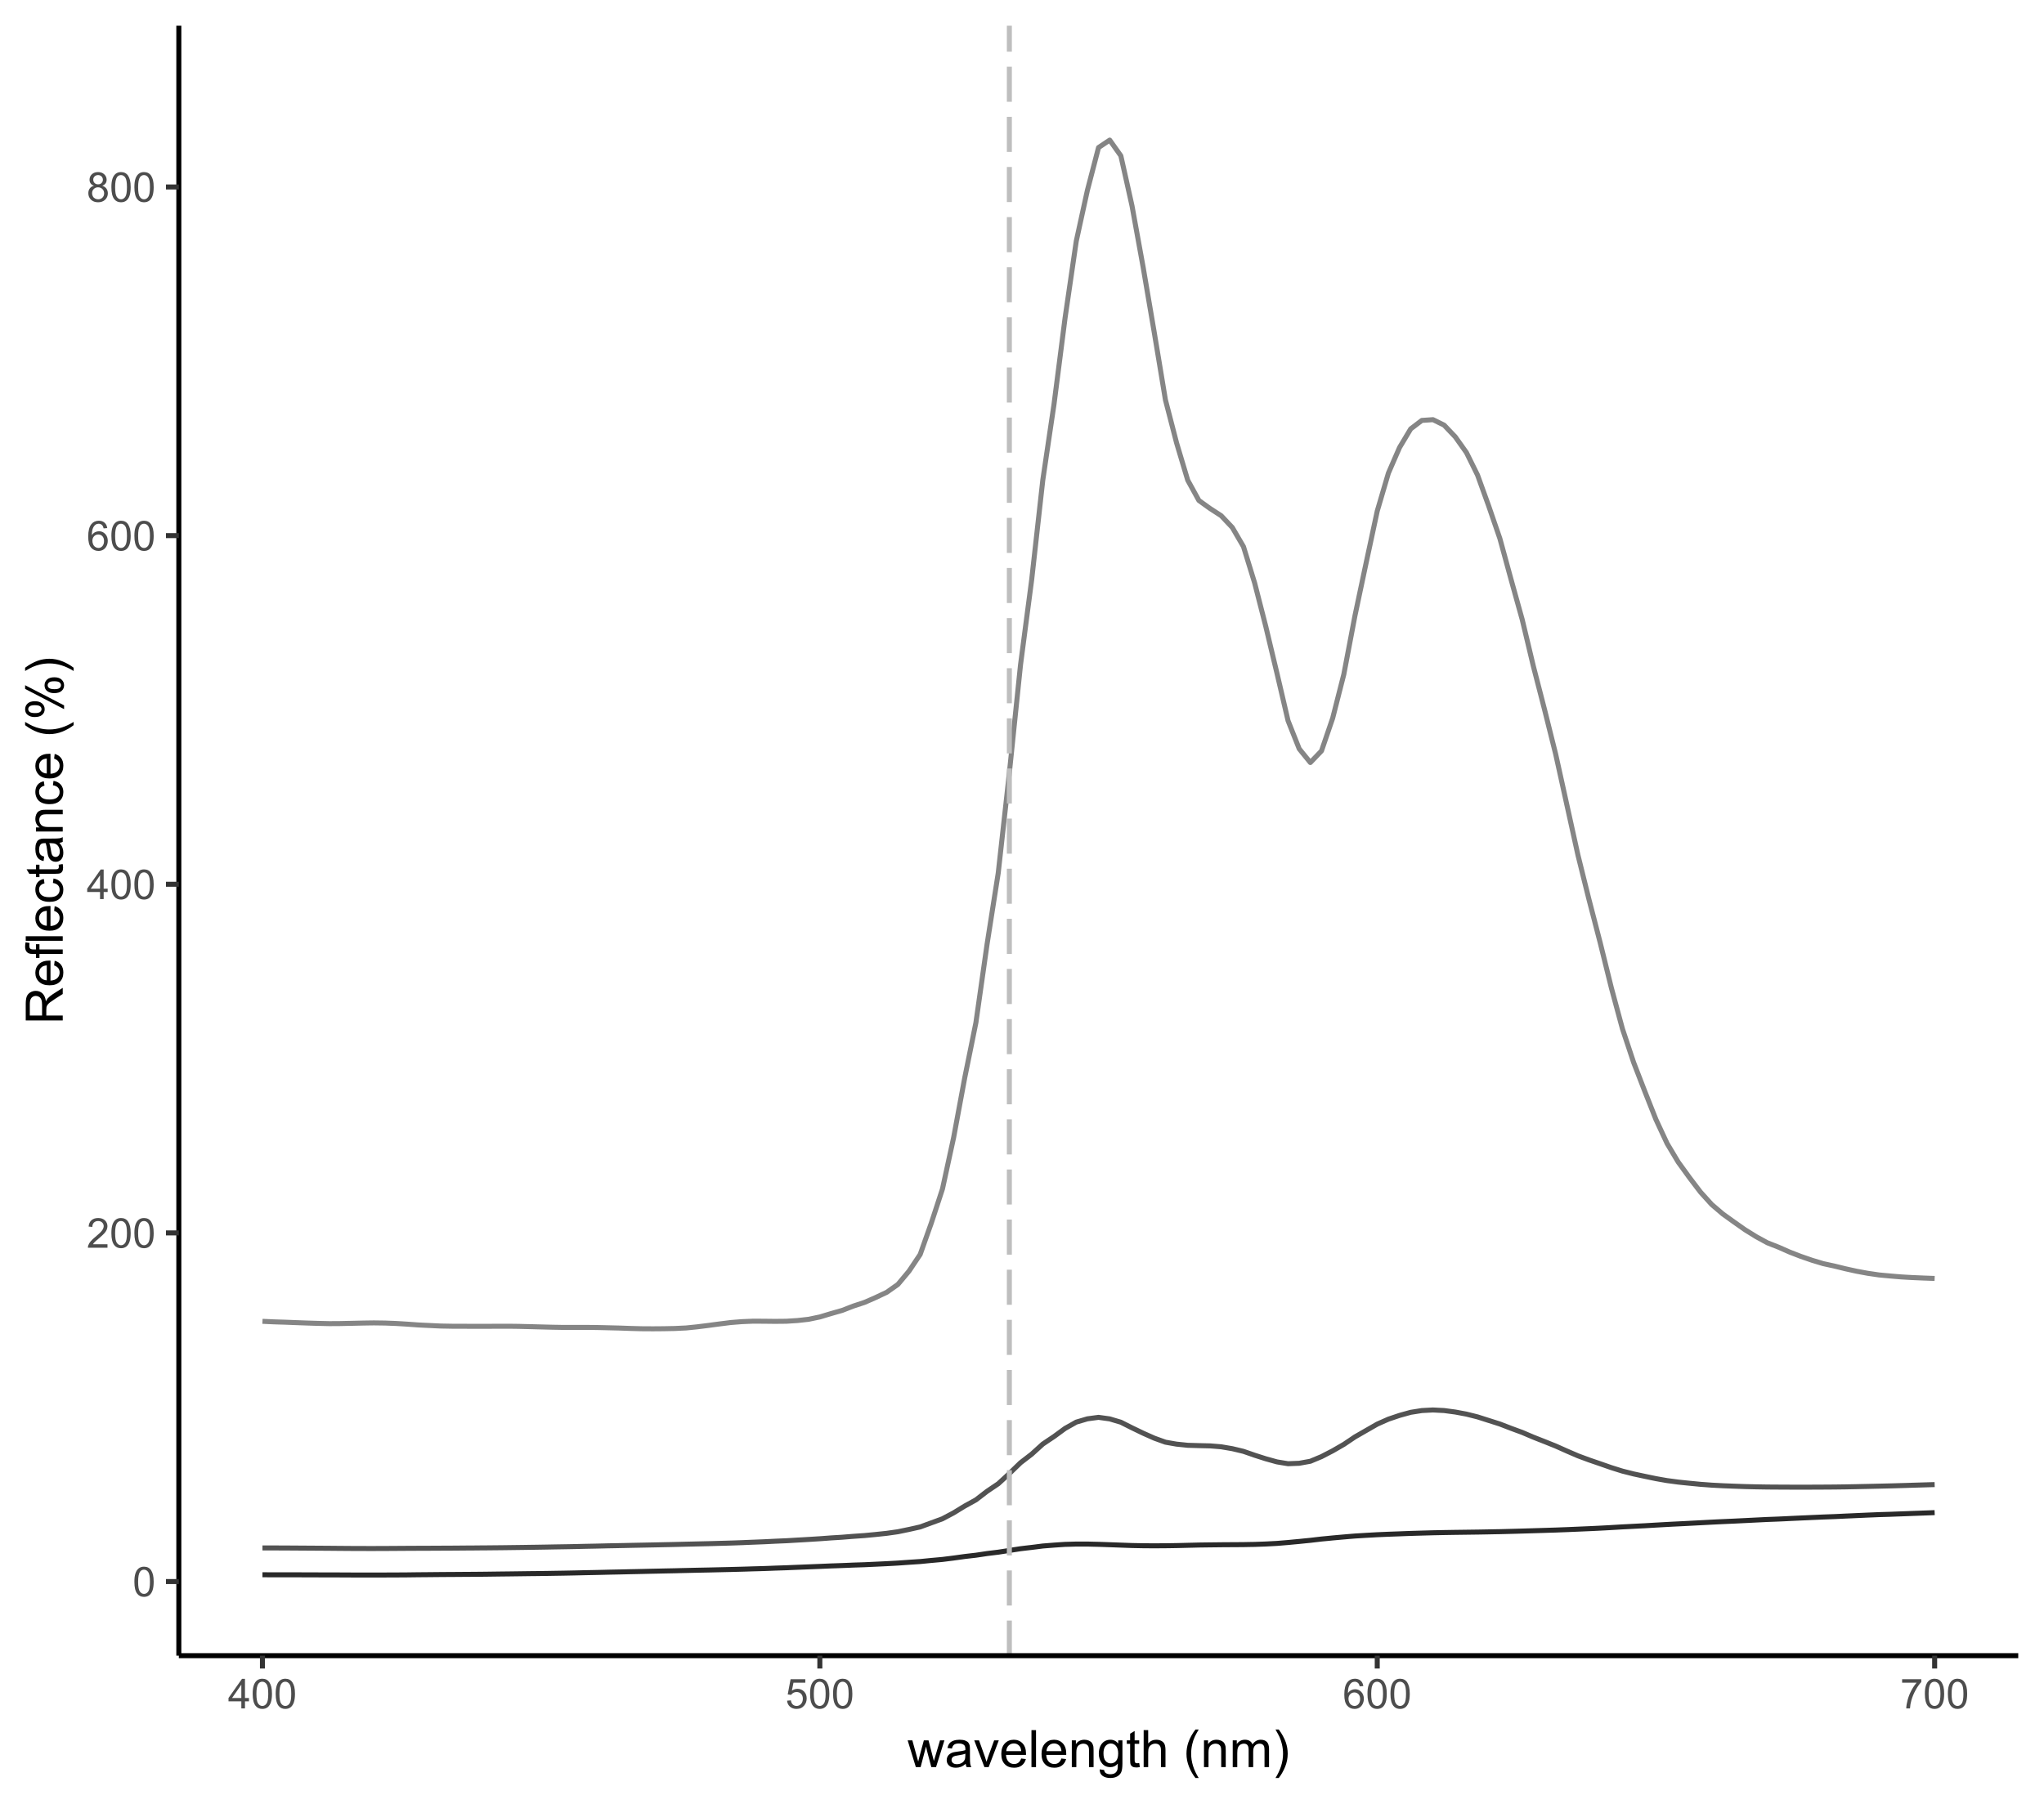 <?xml version="1.0" encoding="UTF-8"?>
<svg xmlns="http://www.w3.org/2000/svg" xmlns:xlink="http://www.w3.org/1999/xlink" width="435pt" height="384pt" viewBox="0 0 435 384" version="1.1">
<defs>
<g>
<symbol overflow="visible" id="glyph0-0">
<path style="stroke:none;" d="M 1.102 0 L 1.102 -5.5 L 5.5 -5.5 L 5.5 0 Z M 1.238 -0.137 L 5.363 -0.137 L 5.363 -5.363 L 1.238 -5.363 Z M 1.238 -0.137 "/>
</symbol>
<symbol overflow="visible" id="glyph0-1">
<path style="stroke:none;" d="M 0.367 -3.105 C 0.363 -3.848 0.438 -4.445 0.594 -4.902 C 0.742 -5.355 0.973 -5.707 1.277 -5.953 C 1.578 -6.199 1.957 -6.32 2.418 -6.324 C 2.754 -6.32 3.051 -6.254 3.309 -6.121 C 3.562 -5.984 3.773 -5.789 3.938 -5.531 C 4.102 -5.273 4.23 -4.961 4.328 -4.594 C 4.422 -4.227 4.469 -3.73 4.473 -3.105 C 4.469 -2.367 4.395 -1.77 4.242 -1.316 C 4.09 -0.859 3.863 -0.508 3.562 -0.262 C 3.258 -0.016 2.875 0.105 2.418 0.109 C 1.809 0.105 1.332 -0.109 0.988 -0.547 C 0.57 -1.066 0.363 -1.922 0.367 -3.105 Z M 1.16 -3.105 C 1.16 -2.07 1.281 -1.379 1.523 -1.039 C 1.766 -0.695 2.062 -0.527 2.418 -0.527 C 2.773 -0.527 3.074 -0.699 3.316 -1.043 C 3.559 -1.387 3.68 -2.074 3.68 -3.105 C 3.68 -4.145 3.559 -4.832 3.316 -5.172 C 3.074 -5.512 2.77 -5.684 2.41 -5.684 C 2.051 -5.684 1.77 -5.531 1.559 -5.234 C 1.293 -4.844 1.16 -4.137 1.16 -3.105 Z M 1.16 -3.105 "/>
</symbol>
<symbol overflow="visible" id="glyph0-2">
<path style="stroke:none;" d="M 4.43 -0.742 L 4.43 0 L 0.266 0 C 0.258 -0.188 0.289 -0.367 0.355 -0.539 C 0.461 -0.82 0.629 -1.098 0.863 -1.375 C 1.094 -1.648 1.434 -1.965 1.879 -2.328 C 2.562 -2.887 3.023 -3.332 3.266 -3.664 C 3.5 -3.988 3.621 -4.301 3.625 -4.594 C 3.621 -4.898 3.512 -5.156 3.297 -5.367 C 3.074 -5.578 2.789 -5.684 2.441 -5.684 C 2.066 -5.684 1.77 -5.57 1.547 -5.348 C 1.32 -5.125 1.207 -4.816 1.207 -4.422 L 0.414 -4.504 C 0.465 -5.094 0.668 -5.543 1.027 -5.855 C 1.379 -6.164 1.855 -6.32 2.457 -6.324 C 3.059 -6.32 3.539 -6.152 3.891 -5.82 C 4.242 -5.484 4.418 -5.07 4.422 -4.578 C 4.418 -4.32 4.367 -4.074 4.266 -3.832 C 4.164 -3.59 3.992 -3.332 3.754 -3.062 C 3.512 -2.793 3.113 -2.426 2.562 -1.957 C 2.094 -1.566 1.797 -1.301 1.664 -1.16 C 1.531 -1.02 1.422 -0.879 1.34 -0.742 Z M 4.43 -0.742 "/>
</symbol>
<symbol overflow="visible" id="glyph0-3">
<path style="stroke:none;" d="M 2.844 0 L 2.844 -1.508 L 0.113 -1.508 L 0.113 -2.219 L 2.988 -6.301 L 3.617 -6.301 L 3.617 -2.219 L 4.469 -2.219 L 4.469 -1.508 L 3.617 -1.508 L 3.617 0 Z M 2.844 -2.219 L 2.844 -5.059 L 0.871 -2.219 Z M 2.844 -2.219 "/>
</symbol>
<symbol overflow="visible" id="glyph0-4">
<path style="stroke:none;" d="M 4.379 -4.758 L 3.609 -4.695 C 3.539 -4.996 3.441 -5.219 3.316 -5.359 C 3.105 -5.574 2.848 -5.684 2.543 -5.688 C 2.297 -5.684 2.078 -5.617 1.895 -5.484 C 1.648 -5.305 1.457 -5.043 1.32 -4.703 C 1.176 -4.363 1.105 -3.879 1.102 -3.25 C 1.285 -3.531 1.512 -3.742 1.781 -3.879 C 2.051 -4.016 2.332 -4.082 2.629 -4.086 C 3.141 -4.082 3.578 -3.895 3.945 -3.516 C 4.305 -3.137 4.488 -2.645 4.492 -2.047 C 4.488 -1.648 4.402 -1.281 4.234 -0.941 C 4.062 -0.602 3.828 -0.34 3.531 -0.16 C 3.23 0.02 2.895 0.105 2.52 0.109 C 1.871 0.105 1.344 -0.129 0.941 -0.602 C 0.531 -1.074 0.328 -1.855 0.332 -2.949 C 0.328 -4.16 0.551 -5.047 1.004 -5.602 C 1.395 -6.082 1.926 -6.32 2.59 -6.324 C 3.086 -6.32 3.492 -6.184 3.809 -5.906 C 4.125 -5.629 4.312 -5.246 4.379 -4.758 Z M 1.219 -2.039 C 1.219 -1.773 1.273 -1.516 1.387 -1.273 C 1.5 -1.027 1.66 -0.844 1.863 -0.719 C 2.066 -0.59 2.277 -0.527 2.504 -0.527 C 2.828 -0.527 3.109 -0.656 3.348 -0.922 C 3.578 -1.184 3.695 -1.543 3.699 -2 C 3.695 -2.43 3.582 -2.773 3.352 -3.027 C 3.117 -3.273 2.824 -3.398 2.477 -3.402 C 2.121 -3.398 1.824 -3.273 1.582 -3.027 C 1.34 -2.773 1.219 -2.445 1.219 -2.039 Z M 1.219 -2.039 "/>
</symbol>
<symbol overflow="visible" id="glyph0-5">
<path style="stroke:none;" d="M 1.555 -3.418 C 1.23 -3.531 0.992 -3.699 0.84 -3.918 C 0.684 -4.133 0.609 -4.395 0.609 -4.699 C 0.609 -5.156 0.773 -5.539 1.102 -5.855 C 1.43 -6.164 1.867 -6.32 2.418 -6.324 C 2.969 -6.32 3.41 -6.16 3.746 -5.844 C 4.078 -5.523 4.246 -5.137 4.25 -4.68 C 4.246 -4.387 4.172 -4.133 4.02 -3.918 C 3.863 -3.699 3.629 -3.531 3.32 -3.418 C 3.707 -3.285 4 -3.082 4.203 -2.805 C 4.402 -2.52 4.504 -2.184 4.508 -1.801 C 4.504 -1.258 4.312 -0.805 3.934 -0.441 C 3.551 -0.074 3.051 0.105 2.434 0.109 C 1.809 0.105 1.309 -0.074 0.926 -0.441 C 0.543 -0.809 0.352 -1.27 0.355 -1.82 C 0.352 -2.23 0.457 -2.574 0.668 -2.852 C 0.875 -3.125 1.168 -3.312 1.555 -3.418 Z M 1.402 -4.727 C 1.398 -4.426 1.496 -4.184 1.688 -3.996 C 1.879 -3.805 2.129 -3.707 2.438 -3.711 C 2.734 -3.707 2.977 -3.801 3.168 -3.992 C 3.355 -4.176 3.449 -4.406 3.453 -4.684 C 3.449 -4.965 3.352 -5.203 3.16 -5.398 C 2.961 -5.586 2.719 -5.684 2.43 -5.688 C 2.129 -5.684 1.883 -5.59 1.691 -5.402 C 1.496 -5.215 1.398 -4.988 1.402 -4.727 Z M 1.152 -1.816 C 1.148 -1.598 1.199 -1.383 1.309 -1.176 C 1.41 -0.969 1.566 -0.809 1.773 -0.695 C 1.98 -0.582 2.203 -0.527 2.441 -0.527 C 2.809 -0.527 3.113 -0.645 3.355 -0.883 C 3.594 -1.121 3.715 -1.426 3.719 -1.793 C 3.715 -2.164 3.59 -2.469 3.344 -2.715 C 3.094 -2.957 2.785 -3.082 2.414 -3.082 C 2.051 -3.082 1.75 -2.961 1.512 -2.719 C 1.27 -2.477 1.148 -2.176 1.152 -1.816 Z M 1.152 -1.816 "/>
</symbol>
<symbol overflow="visible" id="glyph0-6">
<path style="stroke:none;" d="M 0.367 -1.648 L 1.176 -1.719 C 1.234 -1.32 1.375 -1.023 1.594 -0.824 C 1.812 -0.625 2.078 -0.527 2.391 -0.527 C 2.762 -0.527 3.074 -0.668 3.336 -0.949 C 3.59 -1.23 3.719 -1.602 3.723 -2.066 C 3.719 -2.504 3.594 -2.852 3.348 -3.109 C 3.098 -3.363 2.773 -3.492 2.375 -3.492 C 2.125 -3.492 1.902 -3.434 1.703 -3.32 C 1.5 -3.207 1.344 -3.062 1.23 -2.883 L 0.504 -2.977 L 1.113 -6.215 L 4.246 -6.215 L 4.246 -5.473 L 1.73 -5.473 L 1.391 -3.781 C 1.766 -4.039 2.164 -4.172 2.582 -4.176 C 3.129 -4.172 3.594 -3.98 3.973 -3.605 C 4.352 -3.223 4.539 -2.734 4.543 -2.137 C 4.539 -1.562 4.375 -1.07 4.043 -0.656 C 3.637 -0.148 3.086 0.105 2.391 0.109 C 1.816 0.105 1.348 -0.051 0.984 -0.371 C 0.621 -0.691 0.414 -1.117 0.367 -1.648 Z M 0.367 -1.648 "/>
</symbol>
<symbol overflow="visible" id="glyph0-7">
<path style="stroke:none;" d="M 0.418 -5.473 L 0.418 -6.219 L 4.496 -6.219 L 4.496 -5.617 C 4.09 -5.188 3.691 -4.621 3.301 -3.914 C 2.902 -3.203 2.602 -2.473 2.391 -1.73 C 2.234 -1.199 2.133 -0.625 2.094 0 L 1.297 0 C 1.305 -0.492 1.402 -1.09 1.59 -1.793 C 1.773 -2.496 2.043 -3.172 2.391 -3.824 C 2.738 -4.477 3.109 -5.027 3.504 -5.473 Z M 0.418 -5.473 "/>
</symbol>
<symbol overflow="visible" id="glyph1-0">
<path style="stroke:none;" d="M 1.375 0 L 1.375 -6.875 L 6.875 -6.875 L 6.875 0 Z M 1.547 -0.172 L 6.703 -0.172 L 6.703 -6.703 L 1.547 -6.703 Z M 1.547 -0.172 "/>
</symbol>
<symbol overflow="visible" id="glyph1-1">
<path style="stroke:none;" d="M 1.777 0 L 0.031 -5.703 L 1.031 -5.703 L 1.938 -2.41 L 2.277 -1.188 C 2.289 -1.246 2.387 -1.637 2.574 -2.363 L 3.48 -5.703 L 4.473 -5.703 L 5.328 -2.395 L 5.613 -1.305 L 5.941 -2.406 L 6.918 -5.703 L 7.859 -5.703 L 6.074 0 L 5.07 0 L 4.164 -3.414 L 3.941 -4.387 L 2.789 0 Z M 1.777 0 "/>
</symbol>
<symbol overflow="visible" id="glyph1-2">
<path style="stroke:none;" d="M 4.445 -0.703 C 4.086 -0.398 3.742 -0.184 3.414 -0.059 C 3.082 0.066 2.727 0.129 2.348 0.129 C 1.719 0.129 1.238 -0.023 0.902 -0.328 C 0.566 -0.633 0.398 -1.023 0.398 -1.504 C 0.398 -1.781 0.461 -2.035 0.586 -2.27 C 0.711 -2.496 0.875 -2.684 1.086 -2.824 C 1.289 -2.965 1.523 -3.07 1.781 -3.141 C 1.969 -3.191 2.254 -3.238 2.641 -3.289 C 3.418 -3.375 3.992 -3.488 4.367 -3.621 C 4.367 -3.754 4.371 -3.836 4.371 -3.871 C 4.371 -4.266 4.277 -4.543 4.098 -4.703 C 3.848 -4.918 3.48 -5.027 2.996 -5.031 C 2.539 -5.027 2.203 -4.949 1.988 -4.793 C 1.77 -4.633 1.609 -4.352 1.508 -3.949 L 0.562 -4.078 C 0.648 -4.48 0.789 -4.805 0.988 -5.055 C 1.184 -5.301 1.469 -5.492 1.844 -5.629 C 2.215 -5.762 2.645 -5.828 3.137 -5.832 C 3.621 -5.828 4.02 -5.773 4.324 -5.66 C 4.629 -5.543 4.852 -5.398 4.996 -5.227 C 5.137 -5.055 5.238 -4.836 5.297 -4.57 C 5.328 -4.406 5.344 -4.109 5.344 -3.68 L 5.344 -2.391 C 5.344 -1.492 5.363 -0.922 5.406 -0.684 C 5.445 -0.445 5.527 -0.219 5.648 0 L 4.641 0 C 4.539 -0.199 4.473 -0.434 4.445 -0.703 Z M 4.367 -2.863 C 4.012 -2.719 3.488 -2.598 2.789 -2.496 C 2.391 -2.438 2.105 -2.371 1.941 -2.301 C 1.773 -2.227 1.648 -2.121 1.562 -1.988 C 1.473 -1.848 1.43 -1.695 1.43 -1.531 C 1.43 -1.27 1.527 -1.055 1.723 -0.887 C 1.918 -0.711 2.203 -0.625 2.578 -0.629 C 2.949 -0.625 3.277 -0.707 3.57 -0.871 C 3.859 -1.031 4.074 -1.254 4.211 -1.543 C 4.312 -1.754 4.363 -2.078 4.367 -2.508 Z M 4.367 -2.863 "/>
</symbol>
<symbol overflow="visible" id="glyph1-3">
<path style="stroke:none;" d="M 2.309 0 L 0.141 -5.703 L 1.16 -5.703 L 2.383 -2.289 C 2.512 -1.918 2.633 -1.535 2.75 -1.141 C 2.832 -1.438 2.953 -1.797 3.109 -2.223 L 4.379 -5.703 L 5.371 -5.703 L 3.211 0 Z M 2.309 0 "/>
</symbol>
<symbol overflow="visible" id="glyph1-4">
<path style="stroke:none;" d="M 4.629 -1.836 L 5.629 -1.715 C 5.469 -1.125 5.176 -0.672 4.75 -0.352 C 4.324 -0.031 3.781 0.129 3.121 0.129 C 2.281 0.129 1.617 -0.125 1.133 -0.641 C 0.641 -1.152 0.398 -1.875 0.402 -2.805 C 0.398 -3.762 0.645 -4.504 1.145 -5.035 C 1.637 -5.562 2.277 -5.828 3.066 -5.832 C 3.824 -5.828 4.449 -5.57 4.934 -5.051 C 5.418 -4.531 5.66 -3.801 5.66 -2.863 C 5.66 -2.805 5.656 -2.719 5.656 -2.605 L 1.402 -2.605 C 1.434 -1.977 1.613 -1.496 1.934 -1.164 C 2.25 -0.828 2.645 -0.66 3.125 -0.664 C 3.477 -0.66 3.781 -0.754 4.031 -0.945 C 4.281 -1.129 4.48 -1.426 4.629 -1.836 Z M 1.457 -3.398 L 4.641 -3.398 C 4.598 -3.879 4.473 -4.238 4.273 -4.48 C 3.961 -4.852 3.562 -5.039 3.078 -5.039 C 2.629 -5.039 2.258 -4.891 1.957 -4.594 C 1.652 -4.297 1.484 -3.898 1.457 -3.398 Z M 1.457 -3.398 "/>
</symbol>
<symbol overflow="visible" id="glyph1-5">
<path style="stroke:none;" d="M 0.703 0 L 0.703 -7.875 L 1.672 -7.875 L 1.672 0 Z M 0.703 0 "/>
</symbol>
<symbol overflow="visible" id="glyph1-6">
<path style="stroke:none;" d="M 0.727 0 L 0.727 -5.703 L 1.594 -5.703 L 1.594 -4.895 C 2.012 -5.516 2.617 -5.828 3.41 -5.832 C 3.754 -5.828 4.066 -5.766 4.355 -5.645 C 4.641 -5.52 4.859 -5.359 5.004 -5.16 C 5.145 -4.957 5.242 -4.719 5.305 -4.445 C 5.336 -4.266 5.355 -3.953 5.359 -3.508 L 5.359 0 L 4.395 0 L 4.395 -3.469 C 4.395 -3.863 4.355 -4.156 4.281 -4.352 C 4.203 -4.543 4.07 -4.699 3.879 -4.82 C 3.688 -4.934 3.461 -4.992 3.207 -4.996 C 2.793 -4.992 2.438 -4.859 2.141 -4.602 C 1.836 -4.336 1.688 -3.844 1.691 -3.117 L 1.691 0 Z M 0.727 0 "/>
</symbol>
<symbol overflow="visible" id="glyph1-7">
<path style="stroke:none;" d="M 0.547 0.473 L 1.488 0.613 C 1.527 0.898 1.637 1.109 1.816 1.246 C 2.055 1.422 2.379 1.512 2.797 1.516 C 3.242 1.512 3.59 1.422 3.832 1.246 C 4.074 1.062 4.238 0.812 4.328 0.492 C 4.379 0.297 4.402 -0.113 4.398 -0.746 C 3.973 -0.246 3.445 0 2.82 0 C 2.031 0 1.426 -0.281 1 -0.848 C 0.566 -1.41 0.352 -2.09 0.355 -2.883 C 0.352 -3.426 0.449 -3.926 0.648 -4.391 C 0.844 -4.848 1.129 -5.203 1.504 -5.457 C 1.875 -5.703 2.316 -5.828 2.824 -5.832 C 3.496 -5.828 4.051 -5.559 4.492 -5.016 L 4.492 -5.703 L 5.383 -5.703 L 5.383 -0.773 C 5.379 0.113 5.289 0.742 5.109 1.113 C 4.93 1.484 4.641 1.777 4.25 1.992 C 3.855 2.207 3.375 2.312 2.805 2.316 C 2.121 2.312 1.57 2.16 1.152 1.855 C 0.734 1.547 0.531 1.086 0.547 0.473 Z M 1.348 -2.953 C 1.348 -2.203 1.496 -1.656 1.793 -1.316 C 2.09 -0.969 2.461 -0.797 2.91 -0.801 C 3.352 -0.797 3.723 -0.969 4.027 -1.312 C 4.324 -1.656 4.477 -2.191 4.48 -2.922 C 4.477 -3.617 4.32 -4.145 4.016 -4.5 C 3.703 -4.852 3.332 -5.027 2.895 -5.031 C 2.465 -5.027 2.098 -4.852 1.797 -4.508 C 1.496 -4.156 1.348 -3.641 1.348 -2.953 Z M 1.348 -2.953 "/>
</symbol>
<symbol overflow="visible" id="glyph1-8">
<path style="stroke:none;" d="M 2.836 -0.863 L 2.977 -0.012 C 2.703 0.043 2.457 0.07 2.246 0.074 C 1.891 0.07 1.621 0.02 1.43 -0.09 C 1.234 -0.199 1.098 -0.348 1.02 -0.527 C 0.941 -0.707 0.902 -1.086 0.902 -1.672 L 0.902 -4.953 L 0.195 -4.953 L 0.195 -5.703 L 0.902 -5.703 L 0.902 -7.117 L 1.863 -7.695 L 1.863 -5.703 L 2.836 -5.703 L 2.836 -4.953 L 1.863 -4.953 L 1.863 -1.617 C 1.863 -1.34 1.879 -1.16 1.914 -1.086 C 1.945 -1.004 2 -0.941 2.078 -0.898 C 2.152 -0.848 2.262 -0.824 2.41 -0.828 C 2.516 -0.824 2.66 -0.836 2.836 -0.863 Z M 2.836 -0.863 "/>
</symbol>
<symbol overflow="visible" id="glyph1-9">
<path style="stroke:none;" d="M 0.727 0 L 0.727 -7.875 L 1.691 -7.875 L 1.691 -5.047 C 2.141 -5.566 2.711 -5.828 3.398 -5.832 C 3.82 -5.828 4.188 -5.746 4.5 -5.582 C 4.812 -5.414 5.035 -5.184 5.168 -4.891 C 5.301 -4.598 5.367 -4.172 5.371 -3.613 L 5.371 0 L 4.406 0 L 4.406 -3.613 C 4.406 -4.094 4.301 -4.445 4.09 -4.668 C 3.879 -4.887 3.582 -4.996 3.203 -5 C 2.914 -4.996 2.645 -4.922 2.395 -4.777 C 2.141 -4.625 1.961 -4.426 1.852 -4.172 C 1.742 -3.918 1.688 -3.566 1.691 -3.121 L 1.691 0 Z M 0.727 0 "/>
</symbol>
<symbol overflow="visible" id="glyph1-10">
<path style="stroke:none;" d=""/>
</symbol>
<symbol overflow="visible" id="glyph1-11">
<path style="stroke:none;" d="M 2.574 2.316 C 2.035 1.637 1.586 0.852 1.219 -0.047 C 0.848 -0.949 0.66 -1.883 0.664 -2.852 C 0.66 -3.699 0.801 -4.516 1.078 -5.301 C 1.398 -6.203 1.895 -7.105 2.574 -8.008 L 3.266 -8.008 C 2.828 -7.262 2.543 -6.73 2.406 -6.414 C 2.184 -5.918 2.012 -5.402 1.891 -4.867 C 1.734 -4.195 1.656 -3.523 1.66 -2.848 C 1.656 -1.121 2.191 0.598 3.266 2.316 Z M 2.574 2.316 "/>
</symbol>
<symbol overflow="visible" id="glyph1-12">
<path style="stroke:none;" d="M 0.727 0 L 0.727 -5.703 L 1.59 -5.703 L 1.59 -4.902 C 1.766 -5.18 2.004 -5.406 2.305 -5.578 C 2.598 -5.746 2.938 -5.828 3.32 -5.832 C 3.738 -5.828 4.086 -5.742 4.359 -5.566 C 4.629 -5.391 4.816 -5.145 4.93 -4.836 C 5.379 -5.496 5.969 -5.828 6.691 -5.832 C 7.254 -5.828 7.688 -5.672 7.996 -5.363 C 8.297 -5.047 8.449 -4.566 8.453 -3.914 L 8.453 0 L 7.492 0 L 7.492 -3.594 C 7.488 -3.977 7.457 -4.254 7.398 -4.426 C 7.332 -4.594 7.219 -4.734 7.059 -4.84 C 6.891 -4.941 6.695 -4.992 6.477 -4.996 C 6.07 -4.992 5.738 -4.859 5.477 -4.594 C 5.211 -4.328 5.078 -3.898 5.082 -3.312 L 5.082 0 L 4.113 0 L 4.113 -3.707 C 4.113 -4.133 4.031 -4.453 3.875 -4.672 C 3.715 -4.883 3.461 -4.992 3.105 -4.996 C 2.832 -4.992 2.578 -4.922 2.348 -4.781 C 2.117 -4.637 1.949 -4.426 1.848 -4.152 C 1.738 -3.875 1.688 -3.477 1.691 -2.961 L 1.691 0 Z M 0.727 0 "/>
</symbol>
<symbol overflow="visible" id="glyph1-13">
<path style="stroke:none;" d="M 1.359 2.316 L 0.664 2.316 C 1.734 0.598 2.273 -1.121 2.273 -2.848 C 2.273 -3.52 2.195 -4.188 2.039 -4.852 C 1.918 -5.387 1.746 -5.902 1.531 -6.398 C 1.387 -6.719 1.098 -7.254 0.664 -8.008 L 1.359 -8.008 C 2.031 -7.105 2.527 -6.203 2.852 -5.301 C 3.125 -4.516 3.262 -3.699 3.266 -2.852 C 3.262 -1.883 3.078 -0.949 2.707 -0.047 C 2.336 0.852 1.887 1.637 1.359 2.316 Z M 1.359 2.316 "/>
</symbol>
<symbol overflow="visible" id="glyph2-0">
<path style="stroke:none;" d="M 0 -1.375 L -6.875 -1.375 L -6.875 -6.875 L 0 -6.875 Z M -0.172 -1.547 L -0.172 -6.703 L -6.703 -6.703 L -6.703 -1.547 Z M -0.172 -1.547 "/>
</symbol>
<symbol overflow="visible" id="glyph2-1">
<path style="stroke:none;" d="M 0 -0.863 L -7.875 -0.863 L -7.875 -4.355 C -7.875 -5.055 -7.801 -5.59 -7.66 -5.957 C -7.516 -6.32 -7.266 -6.613 -6.91 -6.832 C -6.551 -7.051 -6.156 -7.16 -5.727 -7.16 C -5.164 -7.16 -4.695 -6.977 -4.312 -6.617 C -3.93 -6.25 -3.684 -5.691 -3.582 -4.941 C -3.445 -5.215 -3.316 -5.426 -3.191 -5.57 C -2.906 -5.871 -2.559 -6.16 -2.145 -6.434 L 0 -7.805 L 0 -6.492 L -1.637 -5.453 C -2.105 -5.145 -2.469 -4.895 -2.723 -4.699 C -2.969 -4.504 -3.145 -4.328 -3.246 -4.172 C -3.348 -4.016 -3.418 -3.855 -3.457 -3.695 C -3.48 -3.574 -3.492 -3.383 -3.496 -3.117 L -3.496 -1.906 L 0 -1.906 Z M -4.398 -1.906 L -4.398 -4.148 C -4.395 -4.621 -4.445 -4.992 -4.547 -5.262 C -4.645 -5.531 -4.801 -5.734 -5.02 -5.875 C -5.234 -6.012 -5.469 -6.082 -5.727 -6.086 C -6.094 -6.082 -6.402 -5.945 -6.645 -5.68 C -6.883 -5.406 -7 -4.98 -7.004 -4.398 L -7.004 -1.906 Z M -4.398 -1.906 "/>
</symbol>
<symbol overflow="visible" id="glyph2-2">
<path style="stroke:none;" d="M -1.836 -4.629 L -1.715 -5.629 C -1.125 -5.469 -0.672 -5.176 -0.352 -4.75 C -0.031 -4.324 0.129 -3.781 0.129 -3.121 C 0.129 -2.281 -0.125 -1.617 -0.641 -1.133 C -1.152 -0.641 -1.875 -0.398 -2.805 -0.402 C -3.762 -0.398 -4.504 -0.645 -5.035 -1.145 C -5.562 -1.637 -5.828 -2.277 -5.832 -3.066 C -5.828 -3.824 -5.57 -4.449 -5.051 -4.934 C -4.531 -5.418 -3.801 -5.66 -2.863 -5.66 C -2.805 -5.66 -2.719 -5.656 -2.605 -5.656 L -2.605 -1.402 C -1.977 -1.434 -1.496 -1.613 -1.164 -1.934 C -0.828 -2.25 -0.66 -2.645 -0.664 -3.125 C -0.66 -3.477 -0.754 -3.781 -0.941 -4.031 C -1.125 -4.281 -1.422 -4.48 -1.836 -4.629 Z M -3.398 -1.457 L -3.398 -4.641 C -3.879 -4.598 -4.238 -4.473 -4.48 -4.273 C -4.852 -3.961 -5.039 -3.562 -5.039 -3.078 C -5.039 -2.629 -4.891 -2.258 -4.594 -1.957 C -4.297 -1.652 -3.898 -1.484 -3.398 -1.457 Z M -3.398 -1.457 "/>
</symbol>
<symbol overflow="visible" id="glyph2-3">
<path style="stroke:none;" d="M 0 -0.957 L -4.953 -0.957 L -4.953 -0.102 L -5.703 -0.102 L -5.703 -0.957 L -6.312 -0.957 C -6.691 -0.953 -6.977 -0.988 -7.164 -1.059 C -7.41 -1.148 -7.613 -1.312 -7.773 -1.551 C -7.926 -1.781 -8.004 -2.109 -8.008 -2.535 C -8.004 -2.805 -7.973 -3.105 -7.91 -3.438 L -7.07 -3.293 C -7.102 -3.09 -7.117 -2.898 -7.121 -2.723 C -7.117 -2.426 -7.055 -2.219 -6.934 -2.098 C -6.805 -1.977 -6.57 -1.914 -6.23 -1.918 L -5.703 -1.918 L -5.703 -3.031 L -4.953 -3.031 L -4.953 -1.918 L 0 -1.918 Z M 0 -0.957 "/>
</symbol>
<symbol overflow="visible" id="glyph2-4">
<path style="stroke:none;" d="M 0 -0.703 L -7.875 -0.703 L -7.875 -1.672 L 0 -1.672 Z M 0 -0.703 "/>
</symbol>
<symbol overflow="visible" id="glyph2-5">
<path style="stroke:none;" d="M -2.09 -4.445 L -1.965 -5.398 C -1.309 -5.289 -0.797 -5.023 -0.426 -4.598 C -0.055 -4.168 0.129 -3.645 0.129 -3.023 C 0.129 -2.242 -0.125 -1.613 -0.637 -1.141 C -1.145 -0.664 -1.875 -0.426 -2.832 -0.43 C -3.441 -0.426 -3.98 -0.527 -4.445 -0.734 C -4.906 -0.938 -5.254 -1.25 -5.484 -1.668 C -5.715 -2.082 -5.828 -2.535 -5.832 -3.031 C -5.828 -3.645 -5.672 -4.152 -5.363 -4.547 C -5.047 -4.941 -4.602 -5.191 -4.027 -5.305 L -3.883 -4.367 C -4.262 -4.273 -4.551 -4.117 -4.746 -3.891 C -4.941 -3.664 -5.039 -3.387 -5.039 -3.066 C -5.039 -2.574 -4.863 -2.18 -4.516 -1.879 C -4.164 -1.57 -3.613 -1.418 -2.859 -1.422 C -2.09 -1.418 -1.531 -1.566 -1.184 -1.863 C -0.836 -2.156 -0.66 -2.539 -0.664 -3.012 C -0.66 -3.391 -0.777 -3.707 -1.012 -3.961 C -1.242 -4.215 -1.602 -4.375 -2.09 -4.445 Z M -2.09 -4.445 "/>
</symbol>
<symbol overflow="visible" id="glyph2-6">
<path style="stroke:none;" d="M -0.863 -2.836 L -0.012 -2.977 C 0.043 -2.703 0.07 -2.457 0.074 -2.246 C 0.07 -1.891 0.02 -1.621 -0.09 -1.43 C -0.199 -1.234 -0.348 -1.098 -0.527 -1.02 C -0.707 -0.941 -1.086 -0.902 -1.672 -0.902 L -4.953 -0.902 L -4.953 -0.195 L -5.703 -0.195 L -5.703 -0.902 L -7.117 -0.902 L -7.695 -1.863 L -5.703 -1.863 L -5.703 -2.836 L -4.953 -2.836 L -4.953 -1.863 L -1.617 -1.863 C -1.34 -1.863 -1.16 -1.879 -1.082 -1.914 C -1 -1.945 -0.938 -2 -0.895 -2.078 C -0.848 -2.152 -0.824 -2.262 -0.828 -2.41 C -0.824 -2.516 -0.836 -2.66 -0.863 -2.836 Z M -0.863 -2.836 "/>
</symbol>
<symbol overflow="visible" id="glyph2-7">
<path style="stroke:none;" d="M -0.703 -4.445 C -0.398 -4.086 -0.184 -3.742 -0.059 -3.414 C 0.066 -3.082 0.129 -2.727 0.129 -2.348 C 0.129 -1.719 -0.023 -1.238 -0.328 -0.902 C -0.633 -0.566 -1.023 -0.398 -1.504 -0.398 C -1.781 -0.398 -2.035 -0.461 -2.27 -0.586 C -2.496 -0.711 -2.684 -0.875 -2.824 -1.086 C -2.965 -1.289 -3.07 -1.523 -3.141 -1.785 C -3.191 -1.969 -3.238 -2.254 -3.289 -2.641 C -3.375 -3.418 -3.488 -3.992 -3.621 -4.367 C -3.754 -4.367 -3.836 -4.371 -3.871 -4.371 C -4.266 -4.371 -4.543 -4.277 -4.703 -4.098 C -4.918 -3.848 -5.027 -3.48 -5.031 -2.996 C -5.027 -2.539 -4.949 -2.203 -4.793 -1.988 C -4.633 -1.77 -4.352 -1.609 -3.949 -1.508 L -4.078 -0.562 C -4.48 -0.648 -4.805 -0.789 -5.055 -0.988 C -5.301 -1.184 -5.492 -1.469 -5.629 -1.844 C -5.762 -2.215 -5.828 -2.645 -5.832 -3.137 C -5.828 -3.621 -5.773 -4.02 -5.66 -4.324 C -5.543 -4.629 -5.398 -4.852 -5.227 -4.996 C -5.055 -5.137 -4.836 -5.238 -4.57 -5.297 C -4.406 -5.328 -4.109 -5.344 -3.68 -5.344 L -2.391 -5.344 C -1.492 -5.344 -0.922 -5.363 -0.684 -5.406 C -0.445 -5.445 -0.219 -5.527 0 -5.648 L 0 -4.641 C -0.199 -4.539 -0.434 -4.473 -0.703 -4.445 Z M -2.863 -4.367 C -2.719 -4.012 -2.598 -3.488 -2.496 -2.789 C -2.438 -2.391 -2.371 -2.109 -2.301 -1.945 C -2.227 -1.781 -2.121 -1.652 -1.988 -1.562 C -1.848 -1.473 -1.695 -1.43 -1.531 -1.43 C -1.27 -1.43 -1.055 -1.527 -0.887 -1.723 C -0.711 -1.918 -0.625 -2.203 -0.629 -2.578 C -0.625 -2.949 -0.707 -3.277 -0.871 -3.57 C -1.031 -3.859 -1.254 -4.074 -1.543 -4.211 C -1.754 -4.312 -2.078 -4.363 -2.508 -4.367 Z M -2.863 -4.367 "/>
</symbol>
<symbol overflow="visible" id="glyph2-8">
<path style="stroke:none;" d="M 0 -0.727 L -5.703 -0.727 L -5.703 -1.594 L -4.895 -1.594 C -5.516 -2.012 -5.828 -2.617 -5.832 -3.41 C -5.828 -3.754 -5.766 -4.066 -5.645 -4.355 C -5.52 -4.641 -5.359 -4.859 -5.16 -5.004 C -4.957 -5.145 -4.719 -5.242 -4.445 -5.305 C -4.266 -5.336 -3.953 -5.355 -3.508 -5.359 L 0 -5.359 L 0 -4.395 L -3.469 -4.395 C -3.863 -4.395 -4.156 -4.355 -4.352 -4.281 C -4.543 -4.203 -4.699 -4.07 -4.82 -3.879 C -4.934 -3.688 -4.992 -3.461 -4.996 -3.207 C -4.992 -2.793 -4.859 -2.438 -4.602 -2.141 C -4.336 -1.836 -3.844 -1.688 -3.117 -1.691 L 0 -1.691 Z M 0 -0.727 "/>
</symbol>
<symbol overflow="visible" id="glyph2-9">
<path style="stroke:none;" d=""/>
</symbol>
<symbol overflow="visible" id="glyph2-10">
<path style="stroke:none;" d="M 2.316 -2.574 C 1.637 -2.035 0.852 -1.586 -0.047 -1.219 C -0.949 -0.852 -1.883 -0.668 -2.852 -0.668 C -3.699 -0.668 -4.516 -0.805 -5.301 -1.078 C -6.203 -1.398 -7.105 -1.895 -8.008 -2.574 L -8.008 -3.266 C -7.262 -2.828 -6.73 -2.543 -6.414 -2.406 C -5.918 -2.184 -5.402 -2.012 -4.867 -1.891 C -4.195 -1.734 -3.523 -1.656 -2.848 -1.66 C -1.121 -1.656 0.598 -2.191 2.316 -3.266 Z M 2.316 -2.574 "/>
</symbol>
<symbol overflow="visible" id="glyph2-11">
<path style="stroke:none;" d="M -5.984 -0.641 C -6.543 -0.637 -7.023 -0.777 -7.418 -1.062 C -7.809 -1.344 -8.004 -1.754 -8.008 -2.293 C -8.004 -2.785 -7.828 -3.195 -7.477 -3.52 C -7.125 -3.844 -6.605 -4.008 -5.926 -4.008 C -5.254 -4.008 -4.742 -3.844 -4.383 -3.516 C -4.023 -3.188 -3.844 -2.781 -3.844 -2.305 C -3.844 -1.824 -4.02 -1.43 -4.375 -1.113 C -4.73 -0.797 -5.266 -0.637 -5.984 -0.641 Z M -7.344 -2.32 C -7.34 -2.078 -7.238 -1.879 -7.031 -1.723 C -6.82 -1.562 -6.438 -1.48 -5.887 -1.484 C -5.379 -1.48 -5.023 -1.562 -4.82 -1.723 C -4.613 -1.883 -4.512 -2.082 -4.512 -2.32 C -4.512 -2.562 -4.613 -2.762 -4.82 -2.926 C -5.027 -3.082 -5.406 -3.164 -5.961 -3.164 C -6.469 -3.164 -6.828 -3.082 -7.035 -2.922 C -7.238 -2.758 -7.34 -2.559 -7.344 -2.32 Z M 0.289 -2.324 L -8.008 -6.633 L -8.008 -7.418 L 0.289 -3.125 Z M -1.848 -5.73 C -2.41 -5.73 -2.891 -5.871 -3.281 -6.152 C -3.672 -6.434 -3.867 -6.844 -3.871 -7.391 C -3.867 -7.883 -3.691 -8.293 -3.34 -8.617 C -2.988 -8.941 -2.469 -9.105 -1.789 -9.105 C -1.117 -9.105 -0.605 -8.941 -0.25 -8.613 C 0.109 -8.285 0.285 -7.879 0.289 -7.395 C 0.285 -6.918 0.113 -6.52 -0.242 -6.203 C -0.594 -5.887 -1.129 -5.73 -1.848 -5.73 Z M -3.207 -7.418 C -3.203 -7.172 -3.102 -6.969 -2.895 -6.812 C -2.684 -6.652 -2.301 -6.574 -1.75 -6.574 C -1.246 -6.574 -0.891 -6.652 -0.688 -6.816 C -0.477 -6.973 -0.375 -7.172 -0.375 -7.414 C -0.375 -7.656 -0.477 -7.859 -0.688 -8.02 C -0.891 -8.18 -1.27 -8.262 -1.824 -8.262 C -2.332 -8.262 -2.691 -8.18 -2.898 -8.02 C -3.102 -7.855 -3.203 -7.656 -3.207 -7.418 Z M -3.207 -7.418 "/>
</symbol>
<symbol overflow="visible" id="glyph2-12">
<path style="stroke:none;" d="M 2.316 -1.359 L 2.316 -0.664 C 0.598 -1.734 -1.121 -2.273 -2.848 -2.273 C -3.52 -2.273 -4.188 -2.195 -4.852 -2.043 C -5.387 -1.918 -5.902 -1.746 -6.398 -1.531 C -6.719 -1.387 -7.254 -1.102 -8.008 -0.668 L -8.008 -1.359 C -7.105 -2.031 -6.203 -2.527 -5.301 -2.852 C -4.516 -3.125 -3.699 -3.262 -2.852 -3.266 C -1.883 -3.262 -0.949 -3.078 -0.047 -2.707 C 0.852 -2.336 1.637 -1.887 2.316 -1.359 Z M 2.316 -1.359 "/>
</symbol>
</g>
<clipPath id="clip1">
  <path d="M 38.059 5.48 L 429.52 5.48 L 429.52 352.441 L 38.059 352.441 Z M 38.059 5.48 "/>
</clipPath>
<clipPath id="clip2">
  <path d="M 214 5.48 L 216 5.48 L 216 352.441 L 214 352.441 Z M 214 5.48 "/>
</clipPath>
</defs>
<g id="surface81">
<rect x="0" y="0" width="435" height="384" style="fill:rgb(100%,100%,100%);fill-opacity:1;stroke:none;"/>
<rect x="0" y="0" width="435" height="384" style="fill:rgb(100%,100%,100%);fill-opacity:1;stroke:none;"/>
<path style="fill:none;stroke-width:1.067;stroke-linecap:round;stroke-linejoin:round;stroke:rgb(100%,100%,100%);stroke-opacity:1;stroke-miterlimit:10;" d="M 0 384 L 435 384 L 435 0 L 0 0 Z M 0 384 "/>
<g clip-path="url(#clip1)" clip-rule="nonzero">
<path style=" stroke:none;fill-rule:nonzero;fill:rgb(100%,100%,100%);fill-opacity:1;" d="M 38.059 352.441 L 429.52 352.441 L 429.52 5.48 L 38.059 5.48 Z M 38.059 352.441 "/>
</g>
<path style="fill:none;stroke-width:1.067;stroke-linecap:butt;stroke-linejoin:round;stroke:rgb(52.157%,52.157%,52.157%);stroke-opacity:1;stroke-miterlimit:10;" d="M 55.855 281.27 L 57.039 281.324 L 58.227 281.379 L 59.414 281.418 L 60.598 281.453 L 62.973 281.547 L 64.156 281.59 L 65.344 281.633 L 66.531 281.672 L 67.715 281.707 L 70.09 281.762 L 71.273 281.754 L 72.461 281.746 L 73.648 281.719 L 74.832 281.695 L 77.207 281.641 L 78.391 281.621 L 79.578 281.605 L 80.766 281.621 L 81.949 281.637 L 84.324 281.73 L 85.512 281.801 L 86.695 281.875 L 89.07 282.047 L 90.254 282.105 L 91.441 282.16 L 92.629 282.219 L 93.812 282.273 L 95 282.293 L 96.188 282.316 L 97.371 282.32 L 99.746 282.328 L 100.93 282.332 L 102.117 282.332 L 103.305 282.336 L 104.488 282.328 L 105.676 282.32 L 106.863 282.316 L 108.047 282.316 L 109.234 282.328 L 110.422 282.344 L 111.605 282.375 L 112.793 282.402 L 113.98 282.434 L 115.164 282.465 L 117.539 282.527 L 118.727 282.547 L 119.91 282.57 L 122.285 282.562 L 124.656 282.562 L 125.844 282.574 L 127.027 282.586 L 129.402 282.641 L 130.586 282.672 L 131.773 282.699 L 132.961 282.742 L 134.145 282.785 L 136.52 282.848 L 137.703 282.855 L 138.891 282.863 L 140.078 282.855 L 141.262 282.844 L 143.637 282.797 L 144.82 282.738 L 146.008 282.684 L 147.195 282.562 L 148.379 282.441 L 150.754 282.145 L 151.941 281.984 L 153.125 281.828 L 154.312 281.68 L 155.5 281.527 L 156.684 281.434 L 157.871 281.34 L 159.059 281.289 L 160.242 281.242 L 162.617 281.25 L 163.801 281.266 L 164.988 281.277 L 166.176 281.266 L 167.359 281.254 L 168.547 281.176 L 169.734 281.102 L 170.918 280.969 L 172.105 280.836 L 173.293 280.586 L 174.477 280.34 L 175.664 279.98 L 176.852 279.625 L 178.035 279.285 L 179.223 278.949 L 180.41 278.488 L 181.594 278.027 L 183.969 277.246 L 185.156 276.73 L 186.34 276.211 L 187.527 275.648 L 188.715 275.09 L 189.898 274.254 L 191.086 273.418 L 192.273 272 L 193.457 270.578 L 194.645 268.801 L 195.832 267.027 L 197.016 263.68 L 198.203 260.336 L 199.391 256.711 L 200.574 253.086 L 202.949 242.156 L 204.133 235.773 L 205.32 229.391 L 206.508 223.543 L 207.691 217.695 L 210.066 200.992 L 211.25 193.434 L 212.438 185.871 L 213.625 175.191 L 214.809 164.512 L 217.184 141.535 L 218.367 132.492 L 219.555 123.453 L 221.93 102.164 L 223.113 94.152 L 224.301 86.141 L 225.488 76.891 L 226.672 67.641 L 229.047 51.344 L 230.23 45.926 L 231.418 40.512 L 232.605 35.957 L 233.789 31.406 L 236.164 29.82 L 237.348 31.488 L 238.535 33.16 L 239.723 38.473 L 240.906 43.785 L 243.281 56.879 L 244.465 63.844 L 245.652 70.805 L 246.84 77.961 L 248.023 85.113 L 249.211 89.703 L 250.398 94.289 L 251.582 98.254 L 252.77 102.219 L 253.957 104.375 L 255.145 106.535 L 256.328 107.387 L 257.516 108.238 L 258.703 109.008 L 259.887 109.777 L 262.262 112.293 L 263.445 114.328 L 264.633 116.363 L 265.82 120.219 L 267.004 124.074 L 268.191 128.707 L 269.379 133.344 L 270.562 138.305 L 271.75 143.266 L 272.938 148.344 L 274.121 153.422 L 275.309 156.414 L 276.496 159.402 L 277.68 160.863 L 278.867 162.32 L 280.055 161.082 L 281.238 159.844 L 283.613 152.891 L 284.797 148.23 L 285.984 143.574 L 287.172 137.32 L 288.359 131.07 L 289.543 125.465 L 290.73 119.859 L 291.918 114.324 L 293.102 108.785 L 295.477 100.715 L 296.66 97.988 L 297.848 95.262 L 299.035 93.281 L 300.219 91.301 L 301.406 90.398 L 302.594 89.492 L 303.777 89.414 L 304.965 89.332 L 306.152 89.918 L 307.336 90.5 L 308.523 91.75 L 309.711 92.996 L 310.895 94.664 L 312.082 96.336 L 313.27 98.738 L 314.453 101.141 L 315.641 104.438 L 316.828 107.73 L 318.012 111.18 L 319.199 114.629 L 320.387 118.98 L 321.574 123.328 L 322.758 127.59 L 323.945 131.852 L 325.133 136.812 L 326.316 141.777 L 327.504 146.379 L 328.691 150.977 L 329.875 155.73 L 331.062 160.48 L 332.25 165.852 L 333.434 171.223 L 334.621 176.605 L 335.809 181.992 L 336.992 186.766 L 338.18 191.539 L 339.367 196.109 L 340.551 200.684 L 341.738 205.484 L 342.926 210.281 L 344.109 214.664 L 345.297 219.047 L 346.484 222.609 L 347.668 226.176 L 350.043 232.316 L 351.227 235.312 L 352.414 238.309 L 353.602 240.863 L 354.789 243.414 L 355.973 245.395 L 357.16 247.379 L 358.348 249.016 L 359.531 250.652 L 360.719 252.215 L 361.906 253.773 L 363.09 255.082 L 364.277 256.395 L 365.465 257.41 L 366.648 258.422 L 369.023 260.125 L 370.207 260.957 L 371.395 261.793 L 372.582 262.527 L 373.766 263.262 L 376.141 264.559 L 377.324 265.023 L 378.512 265.488 L 379.699 266.012 L 380.883 266.535 L 382.07 266.992 L 383.258 267.453 L 384.441 267.859 L 385.629 268.27 L 388.004 268.988 L 389.188 269.246 L 390.375 269.504 L 391.562 269.793 L 392.746 270.086 L 395.121 270.609 L 396.305 270.828 L 397.492 271.047 L 398.68 271.219 L 399.863 271.395 L 401.051 271.508 L 402.238 271.617 L 403.422 271.719 L 404.609 271.816 L 405.797 271.887 L 406.98 271.953 L 409.355 272.055 L 410.539 272.098 L 411.727 272.141 "/>
<path style="fill:none;stroke-width:1.067;stroke-linecap:butt;stroke-linejoin:round;stroke:rgb(32.157%,32.157%,32.157%);stroke-opacity:1;stroke-miterlimit:10;" d="M 55.855 329.504 L 57.039 329.508 L 58.227 329.508 L 59.414 329.516 L 60.598 329.52 L 62.973 329.535 L 64.156 329.543 L 66.531 329.559 L 67.715 329.566 L 70.09 329.582 L 71.273 329.594 L 72.461 329.602 L 73.648 329.613 L 74.832 329.621 L 77.207 329.629 L 78.391 329.633 L 79.578 329.633 L 80.766 329.629 L 81.949 329.625 L 85.512 329.602 L 86.695 329.594 L 87.883 329.59 L 89.07 329.582 L 90.254 329.578 L 92.629 329.57 L 93.812 329.562 L 95 329.559 L 96.188 329.551 L 97.371 329.543 L 98.559 329.531 L 99.746 329.523 L 100.93 329.516 L 102.117 329.504 L 103.305 329.496 L 104.488 329.484 L 106.863 329.461 L 108.047 329.445 L 110.422 329.414 L 111.605 329.398 L 112.793 329.379 L 113.98 329.363 L 115.164 329.344 L 116.352 329.324 L 117.539 329.301 L 118.727 329.281 L 119.91 329.262 L 121.098 329.242 L 122.285 329.219 L 123.469 329.191 L 124.656 329.164 L 125.844 329.141 L 127.027 329.117 L 128.215 329.09 L 129.402 329.059 L 130.586 329.039 L 132.961 328.992 L 134.145 328.965 L 136.52 328.918 L 137.703 328.895 L 140.078 328.848 L 141.262 328.82 L 142.449 328.797 L 143.637 328.77 L 144.82 328.742 L 146.008 328.711 L 147.195 328.684 L 148.379 328.656 L 150.754 328.602 L 151.941 328.57 L 153.125 328.535 L 154.312 328.504 L 155.5 328.469 L 156.684 328.43 L 157.871 328.387 L 159.059 328.336 L 160.242 328.289 L 162.617 328.195 L 163.801 328.137 L 164.988 328.078 L 166.176 328.027 L 167.359 327.977 L 169.734 327.836 L 170.918 327.77 L 172.105 327.699 L 173.293 327.625 L 174.477 327.551 L 175.664 327.465 L 176.852 327.375 L 178.035 327.305 L 179.223 327.23 L 180.41 327.133 L 181.594 327.039 L 183.969 326.875 L 185.156 326.762 L 186.34 326.648 L 188.715 326.398 L 189.898 326.23 L 191.086 326.062 L 192.273 325.816 L 193.457 325.57 L 195.832 325.039 L 197.016 324.602 L 199.391 323.734 L 200.574 323.301 L 201.762 322.668 L 202.949 322.039 L 204.133 321.312 L 205.32 320.586 L 206.508 319.934 L 207.691 319.277 L 210.066 317.449 L 211.25 316.652 L 212.438 315.852 L 213.625 314.766 L 214.809 313.676 L 215.996 312.527 L 217.184 311.375 L 218.367 310.465 L 219.555 309.551 L 221.93 307.395 L 223.113 306.598 L 224.301 305.805 L 225.488 304.934 L 226.672 304.066 L 227.859 303.398 L 229.047 302.727 L 230.23 302.379 L 231.418 302.027 L 232.605 301.867 L 233.789 301.711 L 236.164 302.039 L 237.348 302.395 L 238.535 302.746 L 239.723 303.344 L 240.906 303.941 L 242.094 304.512 L 243.281 305.086 L 244.465 305.613 L 245.652 306.141 L 246.84 306.57 L 248.023 306.996 L 249.211 307.207 L 250.398 307.414 L 251.582 307.535 L 252.77 307.66 L 255.145 307.73 L 256.328 307.758 L 257.516 307.785 L 258.703 307.879 L 259.887 307.977 L 262.262 308.383 L 263.445 308.664 L 264.633 308.949 L 265.82 309.359 L 267.004 309.773 L 269.379 310.531 L 270.562 310.859 L 271.75 311.191 L 272.938 311.387 L 274.121 311.582 L 276.496 311.488 L 277.68 311.273 L 278.867 311.059 L 280.055 310.562 L 281.238 310.07 L 282.426 309.453 L 283.613 308.84 L 284.797 308.156 L 285.984 307.473 L 287.172 306.676 L 288.359 305.875 L 289.543 305.195 L 290.73 304.512 L 291.918 303.832 L 293.102 303.152 L 295.477 302.098 L 296.66 301.699 L 297.848 301.297 L 299.035 300.969 L 300.219 300.641 L 302.594 300.266 L 303.777 300.203 L 304.965 300.141 L 306.152 300.203 L 307.336 300.262 L 308.523 300.422 L 309.711 300.578 L 310.895 300.801 L 312.082 301.023 L 313.27 301.32 L 314.453 301.617 L 316.828 302.375 L 318.012 302.75 L 319.199 303.129 L 321.574 304.043 L 322.758 304.48 L 323.945 304.914 L 325.133 305.422 L 326.316 305.926 L 327.504 306.395 L 328.691 306.859 L 329.875 307.336 L 331.062 307.812 L 332.25 308.34 L 333.434 308.871 L 334.621 309.383 L 335.809 309.898 L 336.992 310.336 L 338.18 310.777 L 339.367 311.184 L 340.551 311.59 L 342.926 312.418 L 344.109 312.789 L 345.297 313.16 L 346.484 313.457 L 347.668 313.758 L 350.043 314.266 L 351.227 314.512 L 352.414 314.758 L 353.602 314.969 L 354.789 315.176 L 355.973 315.332 L 357.16 315.492 L 358.348 315.617 L 359.531 315.738 L 360.719 315.852 L 361.906 315.969 L 363.09 316.055 L 364.277 316.145 L 365.465 316.207 L 366.648 316.27 L 369.023 316.363 L 370.207 316.406 L 371.395 316.449 L 372.582 316.477 L 373.766 316.504 L 376.141 316.543 L 377.324 316.551 L 379.699 316.566 L 380.883 316.57 L 383.258 316.578 L 384.441 316.574 L 386.816 316.566 L 388.004 316.559 L 389.188 316.551 L 390.375 316.543 L 391.562 316.527 L 392.746 316.512 L 395.121 316.465 L 396.305 316.438 L 397.492 316.414 L 398.68 316.387 L 399.863 316.359 L 402.238 316.305 L 403.422 316.273 L 405.797 316.203 L 406.98 316.164 L 409.355 316.094 L 410.539 316.059 L 411.727 316.027 "/>
<path style="fill:none;stroke-width:1.067;stroke-linecap:butt;stroke-linejoin:round;stroke:rgb(16.078%,16.078%,16.078%);stroke-opacity:1;stroke-miterlimit:10;" d="M 55.855 335.219 L 57.039 335.223 L 59.414 335.223 L 60.598 335.227 L 61.785 335.227 L 62.973 335.23 L 64.156 335.234 L 65.344 335.242 L 66.531 335.246 L 67.715 335.246 L 68.902 335.25 L 70.09 335.25 L 71.273 335.254 L 73.648 335.262 L 74.832 335.27 L 76.02 335.27 L 77.207 335.273 L 80.766 335.273 L 81.949 335.27 L 84.324 335.262 L 85.512 335.254 L 86.695 335.246 L 89.07 335.215 L 90.254 335.207 L 92.629 335.184 L 93.812 335.172 L 95 335.164 L 96.188 335.16 L 97.371 335.148 L 99.746 335.133 L 100.93 335.125 L 103.305 335.102 L 104.488 335.086 L 106.863 335.055 L 108.047 335.043 L 110.422 335.012 L 111.605 334.996 L 112.793 334.98 L 113.98 334.969 L 115.164 334.953 L 116.352 334.938 L 118.727 334.898 L 119.91 334.879 L 122.285 334.832 L 123.469 334.805 L 124.656 334.777 L 125.844 334.754 L 127.027 334.73 L 128.215 334.703 L 129.402 334.672 L 130.586 334.648 L 131.773 334.625 L 132.961 334.598 L 134.145 334.57 L 135.332 334.547 L 136.52 334.52 L 137.703 334.492 L 138.891 334.465 L 140.078 334.441 L 141.262 334.414 L 143.637 334.367 L 144.82 334.336 L 147.195 334.281 L 148.379 334.254 L 150.754 334.207 L 151.941 334.18 L 153.125 334.152 L 155.5 334.098 L 156.684 334.066 L 157.871 334.035 L 159.059 334 L 160.242 333.961 L 161.43 333.93 L 162.617 333.895 L 163.801 333.852 L 164.988 333.805 L 166.176 333.766 L 167.359 333.727 L 168.547 333.676 L 169.734 333.629 L 170.918 333.582 L 173.293 333.488 L 174.477 333.441 L 176.852 333.34 L 178.035 333.301 L 179.223 333.258 L 180.41 333.211 L 181.594 333.16 L 183.969 333.082 L 185.156 333.027 L 186.34 332.973 L 187.527 332.918 L 188.715 332.859 L 189.898 332.797 L 191.086 332.73 L 192.273 332.645 L 193.457 332.562 L 195.832 332.406 L 197.016 332.289 L 198.203 332.172 L 199.391 332.066 L 200.574 331.957 L 202.949 331.66 L 204.133 331.496 L 205.32 331.332 L 206.508 331.195 L 207.691 331.059 L 208.879 330.883 L 210.066 330.703 L 211.25 330.559 L 212.438 330.414 L 213.625 330.23 L 214.809 330.047 L 215.996 329.859 L 217.184 329.676 L 218.367 329.535 L 219.555 329.398 L 220.742 329.25 L 221.93 329.098 L 223.113 329.004 L 224.301 328.91 L 225.488 328.828 L 226.672 328.75 L 227.859 328.719 L 229.047 328.684 L 231.418 328.684 L 232.605 328.715 L 233.789 328.742 L 234.977 328.781 L 236.164 328.824 L 237.348 328.867 L 239.723 328.953 L 240.906 328.996 L 243.281 329.043 L 244.465 329.051 L 245.652 329.059 L 246.84 329.051 L 248.023 329.043 L 249.211 329.027 L 250.398 329.008 L 251.582 328.98 L 252.77 328.949 L 253.957 328.922 L 255.145 328.891 L 256.328 328.875 L 257.516 328.859 L 258.703 328.848 L 259.887 328.832 L 262.262 328.816 L 263.445 328.809 L 264.633 328.801 L 265.82 328.777 L 267.004 328.758 L 269.379 328.672 L 270.562 328.609 L 271.75 328.547 L 272.938 328.449 L 274.121 328.352 L 275.309 328.238 L 276.496 328.129 L 277.68 328.008 L 278.867 327.891 L 280.055 327.75 L 281.238 327.613 L 282.426 327.5 L 283.613 327.383 L 284.797 327.277 L 285.984 327.172 L 287.172 327.07 L 288.359 326.973 L 289.543 326.902 L 290.73 326.828 L 291.918 326.762 L 293.102 326.695 L 295.477 326.594 L 296.66 326.551 L 297.848 326.508 L 299.035 326.461 L 300.219 326.418 L 302.594 326.348 L 303.777 326.316 L 304.965 326.281 L 306.152 326.258 L 307.336 326.234 L 309.711 326.195 L 310.895 326.18 L 313.27 326.148 L 314.453 326.133 L 315.641 326.113 L 316.828 326.09 L 318.012 326.066 L 319.199 326.047 L 321.574 325.984 L 322.758 325.953 L 325.133 325.883 L 326.316 325.848 L 328.691 325.777 L 329.875 325.738 L 331.062 325.703 L 332.25 325.656 L 333.434 325.613 L 335.809 325.512 L 336.992 325.461 L 338.18 325.41 L 339.367 325.355 L 340.551 325.297 L 341.738 325.234 L 342.926 325.168 L 344.109 325.098 L 345.297 325.027 L 346.484 324.969 L 347.668 324.906 L 348.855 324.844 L 350.043 324.785 L 351.227 324.715 L 352.414 324.645 L 354.789 324.512 L 355.973 324.449 L 358.348 324.332 L 359.531 324.27 L 361.906 324.145 L 363.09 324.082 L 364.277 324.02 L 365.465 323.961 L 366.648 323.906 L 367.836 323.852 L 369.023 323.801 L 370.207 323.742 L 372.582 323.625 L 373.766 323.566 L 376.141 323.449 L 377.324 323.406 L 378.512 323.359 L 379.699 323.305 L 380.883 323.246 L 383.258 323.137 L 384.441 323.086 L 385.629 323.031 L 386.816 322.98 L 388.004 322.926 L 389.188 322.883 L 390.375 322.84 L 391.562 322.785 L 392.746 322.727 L 393.934 322.676 L 395.121 322.621 L 396.305 322.57 L 397.492 322.516 L 398.68 322.469 L 399.863 322.418 L 402.238 322.348 L 403.422 322.301 L 405.797 322.215 L 406.98 322.168 L 409.355 322.082 L 410.539 322.039 L 411.727 321.992 "/>
<g clip-path="url(#clip2)" clip-rule="nonzero">
<path style="fill:none;stroke-width:1.067;stroke-linecap:butt;stroke-linejoin:round;stroke:rgb(74.51%,74.51%,74.51%);stroke-opacity:1;stroke-dasharray:7.469,3.201;stroke-miterlimit:10;" d="M 214.809 352.441 L 214.809 5.48 "/>
</g>
<path style="fill:none;stroke-width:1.067;stroke-linecap:butt;stroke-linejoin:round;stroke:rgb(0%,0%,0%);stroke-opacity:1;stroke-miterlimit:10;" d="M 38.059 352.441 L 38.059 5.48 "/>
<g style="fill:rgb(30.196%,30.196%,30.196%);fill-opacity:1;">
  <use xlink:href="#glyph0-1" x="28.234" y="339.82"/>
</g>
<g style="fill:rgb(30.196%,30.196%,30.196%);fill-opacity:1;">
  <use xlink:href="#glyph0-2" x="18.445" y="265.602"/>
  <use xlink:href="#glyph0-1" x="23.339" y="265.602"/>
  <use xlink:href="#glyph0-1" x="28.234" y="265.602"/>
</g>
<g style="fill:rgb(30.196%,30.196%,30.196%);fill-opacity:1;">
  <use xlink:href="#glyph0-3" x="18.445" y="191.387"/>
  <use xlink:href="#glyph0-1" x="23.339" y="191.387"/>
  <use xlink:href="#glyph0-1" x="28.234" y="191.387"/>
</g>
<g style="fill:rgb(30.196%,30.196%,30.196%);fill-opacity:1;">
  <use xlink:href="#glyph0-4" x="18.445" y="117.172"/>
  <use xlink:href="#glyph0-1" x="23.339" y="117.172"/>
  <use xlink:href="#glyph0-1" x="28.234" y="117.172"/>
</g>
<g style="fill:rgb(30.196%,30.196%,30.196%);fill-opacity:1;">
  <use xlink:href="#glyph0-5" x="18.445" y="42.953"/>
  <use xlink:href="#glyph0-1" x="23.339" y="42.953"/>
  <use xlink:href="#glyph0-1" x="28.234" y="42.953"/>
</g>
<path style="fill:none;stroke-width:1.067;stroke-linecap:butt;stroke-linejoin:round;stroke:rgb(20%,20%,20%);stroke-opacity:1;stroke-miterlimit:10;" d="M 35.32 336.668 L 38.059 336.668 "/>
<path style="fill:none;stroke-width:1.067;stroke-linecap:butt;stroke-linejoin:round;stroke:rgb(20%,20%,20%);stroke-opacity:1;stroke-miterlimit:10;" d="M 35.32 262.453 L 38.059 262.453 "/>
<path style="fill:none;stroke-width:1.067;stroke-linecap:butt;stroke-linejoin:round;stroke:rgb(20%,20%,20%);stroke-opacity:1;stroke-miterlimit:10;" d="M 35.32 188.238 L 38.059 188.238 "/>
<path style="fill:none;stroke-width:1.067;stroke-linecap:butt;stroke-linejoin:round;stroke:rgb(20%,20%,20%);stroke-opacity:1;stroke-miterlimit:10;" d="M 35.32 114.02 L 38.059 114.02 "/>
<path style="fill:none;stroke-width:1.067;stroke-linecap:butt;stroke-linejoin:round;stroke:rgb(20%,20%,20%);stroke-opacity:1;stroke-miterlimit:10;" d="M 35.32 39.805 L 38.059 39.805 "/>
<path style="fill:none;stroke-width:1.067;stroke-linecap:butt;stroke-linejoin:round;stroke:rgb(0%,0%,0%);stroke-opacity:1;stroke-miterlimit:10;" d="M 38.059 352.441 L 429.52 352.441 "/>
<path style="fill:none;stroke-width:1.067;stroke-linecap:butt;stroke-linejoin:round;stroke:rgb(20%,20%,20%);stroke-opacity:1;stroke-miterlimit:10;" d="M 55.855 355.18 L 55.855 352.441 "/>
<path style="fill:none;stroke-width:1.067;stroke-linecap:butt;stroke-linejoin:round;stroke:rgb(20%,20%,20%);stroke-opacity:1;stroke-miterlimit:10;" d="M 174.477 355.18 L 174.477 352.441 "/>
<path style="fill:none;stroke-width:1.067;stroke-linecap:butt;stroke-linejoin:round;stroke:rgb(20%,20%,20%);stroke-opacity:1;stroke-miterlimit:10;" d="M 293.102 355.18 L 293.102 352.441 "/>
<path style="fill:none;stroke-width:1.067;stroke-linecap:butt;stroke-linejoin:round;stroke:rgb(20%,20%,20%);stroke-opacity:1;stroke-miterlimit:10;" d="M 411.727 355.18 L 411.727 352.441 "/>
<g style="fill:rgb(30.196%,30.196%,30.196%);fill-opacity:1;">
  <use xlink:href="#glyph0-3" x="48.516" y="363.672"/>
  <use xlink:href="#glyph0-1" x="53.41" y="363.672"/>
  <use xlink:href="#glyph0-1" x="58.304" y="363.672"/>
</g>
<g style="fill:rgb(30.196%,30.196%,30.196%);fill-opacity:1;">
  <use xlink:href="#glyph0-6" x="167.137" y="363.672"/>
  <use xlink:href="#glyph0-1" x="172.031" y="363.672"/>
  <use xlink:href="#glyph0-1" x="176.925" y="363.672"/>
</g>
<g style="fill:rgb(30.196%,30.196%,30.196%);fill-opacity:1;">
  <use xlink:href="#glyph0-4" x="285.762" y="363.672"/>
  <use xlink:href="#glyph0-1" x="290.656" y="363.672"/>
  <use xlink:href="#glyph0-1" x="295.55" y="363.672"/>
</g>
<g style="fill:rgb(30.196%,30.196%,30.196%);fill-opacity:1;">
  <use xlink:href="#glyph0-7" x="404.387" y="363.672"/>
  <use xlink:href="#glyph0-1" x="409.281" y="363.672"/>
  <use xlink:href="#glyph0-1" x="414.175" y="363.672"/>
</g>
<g style="fill:rgb(0%,0%,0%);fill-opacity:1;">
  <use xlink:href="#glyph1-1" x="193.133" y="376.168"/>
  <use xlink:href="#glyph1-2" x="201.077" y="376.168"/>
  <use xlink:href="#glyph1-3" x="207.194" y="376.168"/>
  <use xlink:href="#glyph1-4" x="212.694" y="376.168"/>
  <use xlink:href="#glyph1-5" x="218.812" y="376.168"/>
  <use xlink:href="#glyph1-4" x="221.256" y="376.168"/>
  <use xlink:href="#glyph1-6" x="227.374" y="376.168"/>
  <use xlink:href="#glyph1-7" x="233.491" y="376.168"/>
  <use xlink:href="#glyph1-8" x="239.609" y="376.168"/>
  <use xlink:href="#glyph1-9" x="242.665" y="376.168"/>
  <use xlink:href="#glyph1-10" x="248.783" y="376.168"/>
  <use xlink:href="#glyph1-11" x="251.839" y="376.168"/>
  <use xlink:href="#glyph1-6" x="255.502" y="376.168"/>
  <use xlink:href="#glyph1-12" x="261.62" y="376.168"/>
  <use xlink:href="#glyph1-13" x="270.783" y="376.168"/>
</g>
<g style="fill:rgb(0%,0%,0%);fill-opacity:1;">
  <use xlink:href="#glyph2-1" x="13.352" y="218.086"/>
  <use xlink:href="#glyph2-2" x="13.352" y="210.142"/>
  <use xlink:href="#glyph2-3" x="13.352" y="204.024"/>
  <use xlink:href="#glyph2-4" x="13.352" y="200.968"/>
  <use xlink:href="#glyph2-2" x="13.352" y="198.524"/>
  <use xlink:href="#glyph2-5" x="13.352" y="192.407"/>
  <use xlink:href="#glyph2-6" x="13.352" y="186.907"/>
  <use xlink:href="#glyph2-7" x="13.352" y="183.851"/>
  <use xlink:href="#glyph2-8" x="13.352" y="177.733"/>
  <use xlink:href="#glyph2-5" x="13.352" y="171.615"/>
  <use xlink:href="#glyph2-2" x="13.352" y="166.115"/>
  <use xlink:href="#glyph2-9" x="13.352" y="159.998"/>
  <use xlink:href="#glyph2-10" x="13.352" y="156.941"/>
  <use xlink:href="#glyph2-11" x="13.352" y="153.278"/>
  <use xlink:href="#glyph2-12" x="13.352" y="143.498"/>
</g>
</g>
</svg>
